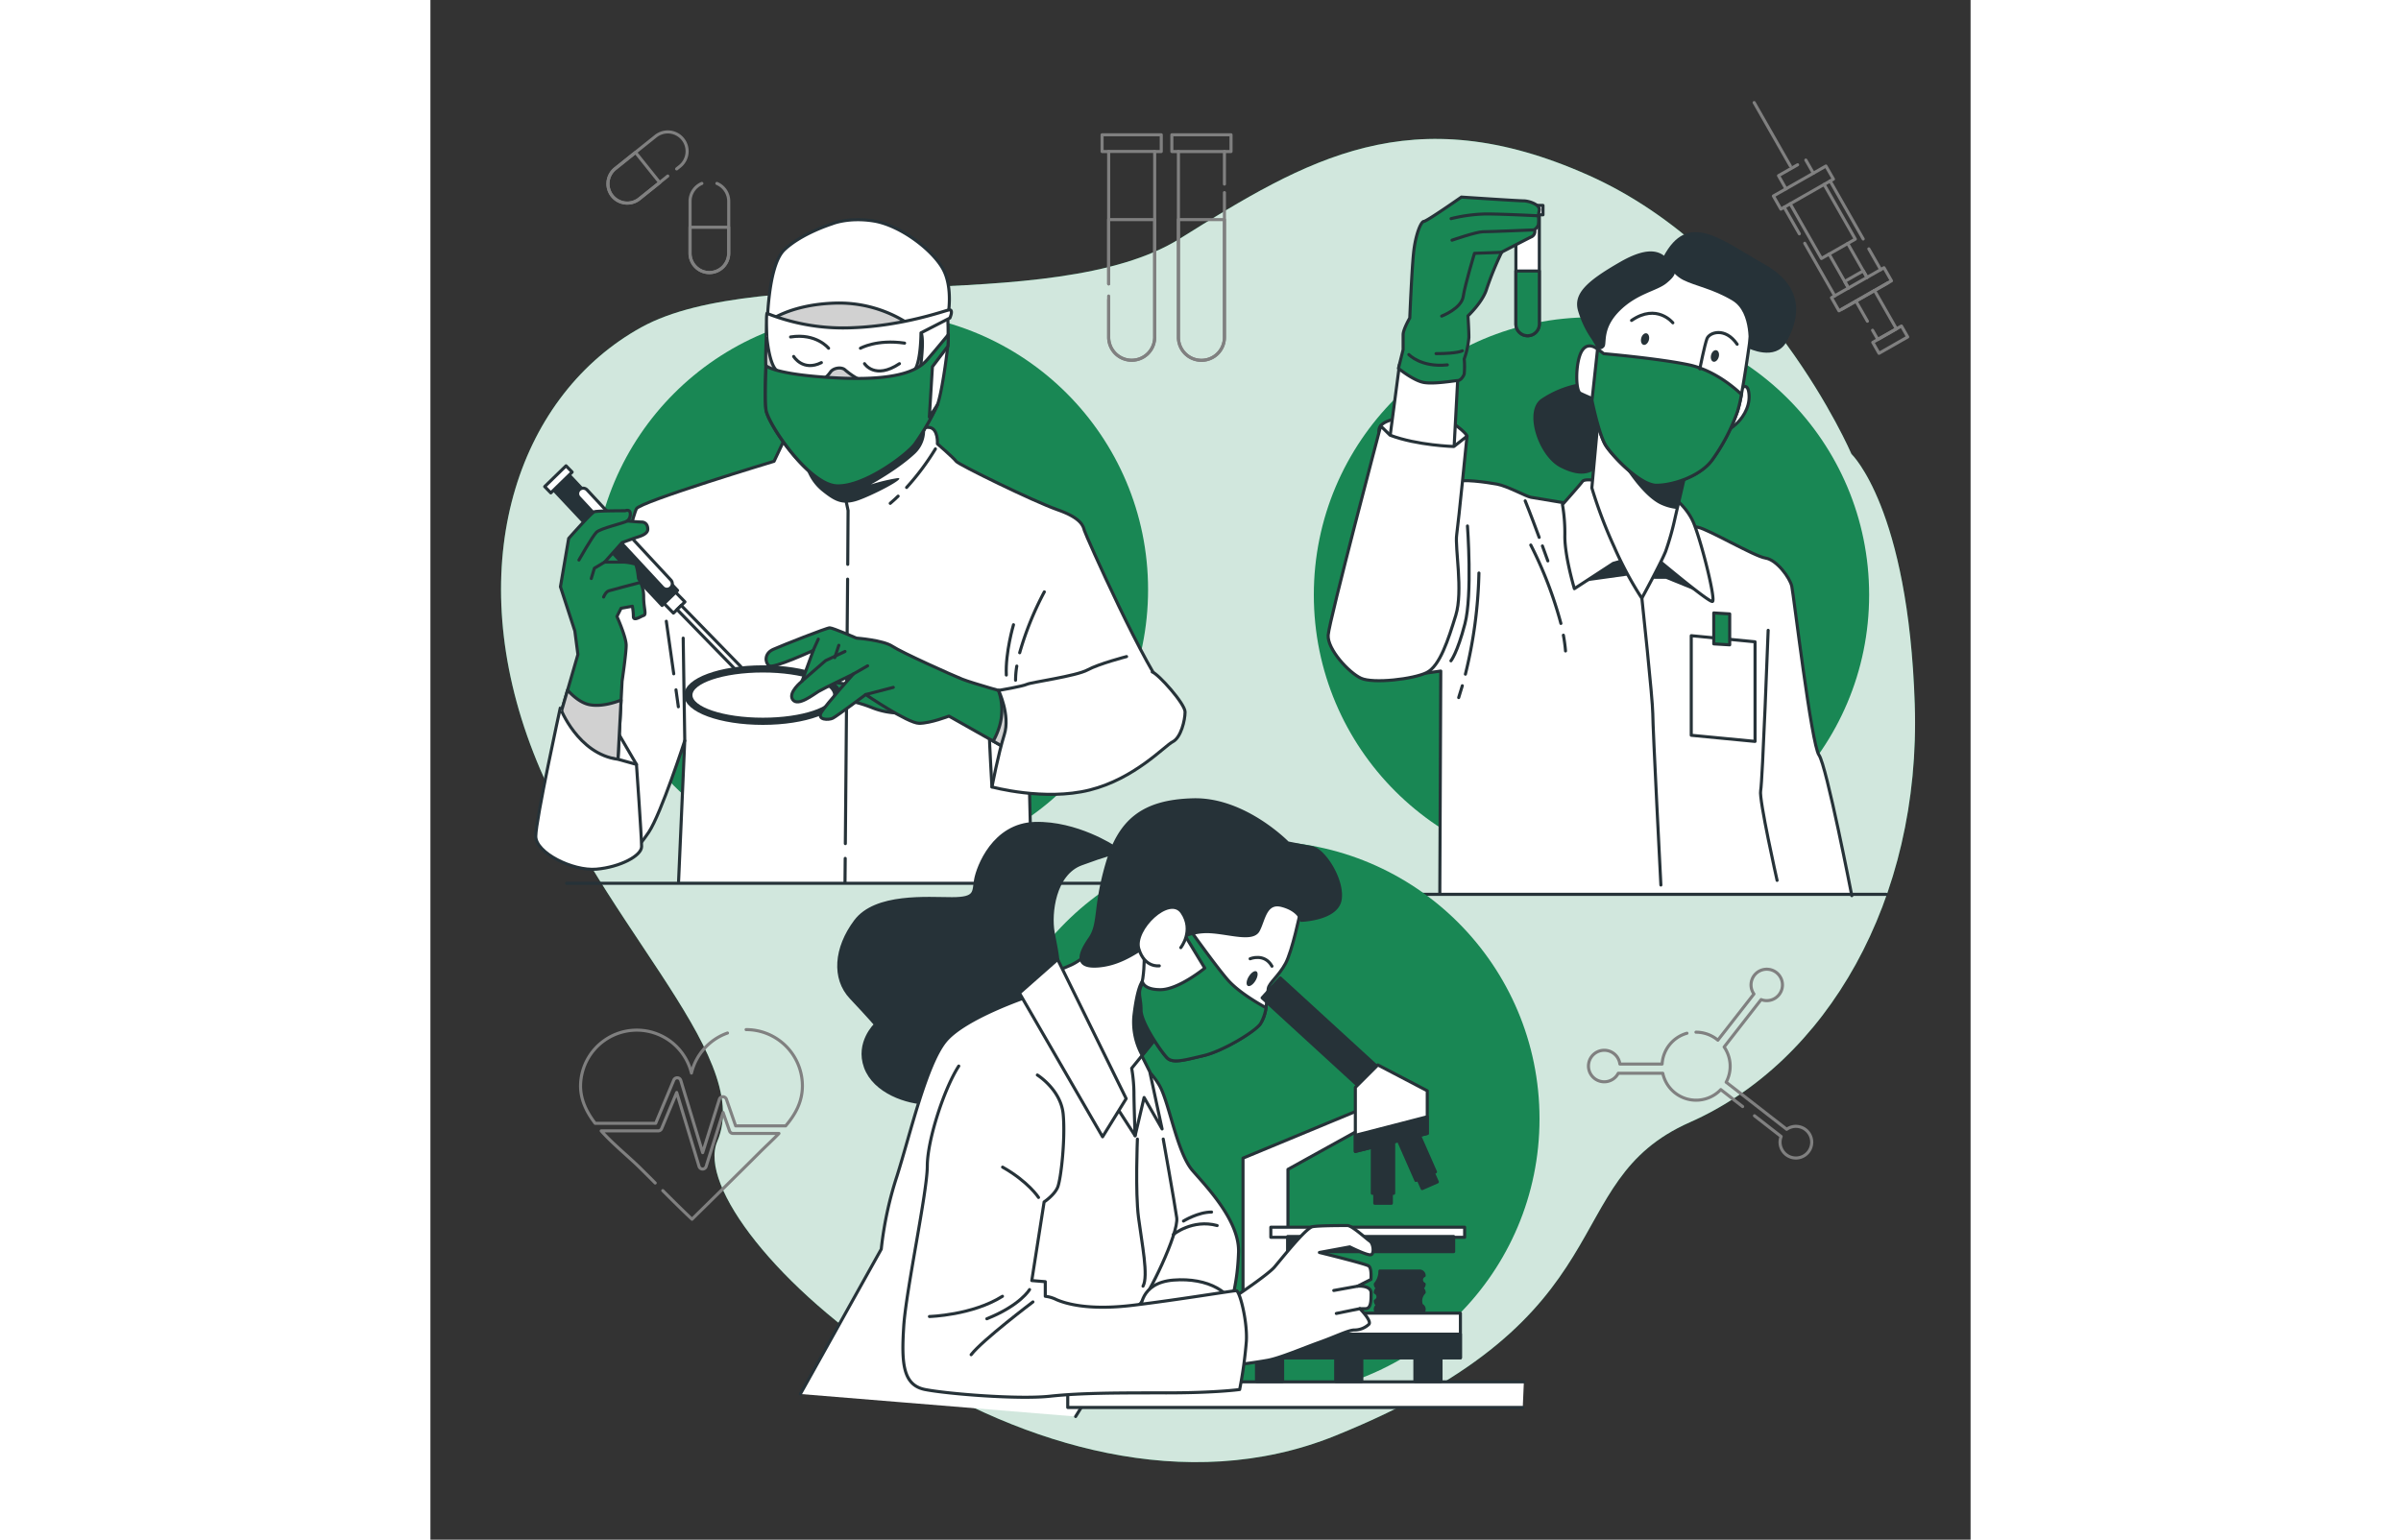 <svg xmlns="http://www.w3.org/2000/svg" width="860.131" height="551.741" viewBox="0 0 500 500"><rect x="0" y="0" width="500" height="500" fill="#333333" stroke="none"/><g id="freepik--background-simple--inject-164"><path d="M461.33,147.44S433.56,82.64,376,56.93,284.43,51.78,243.29,77.5,107.53,84.7,68.44,106.3,10.85,180.35,31.42,239s74.05,102.85,61.71,131.65S197,505.36,293.69,466.27s71-82.28,115.19-101.82,75.08-72,73-135.76S461.33,147.44,461.33,147.44Z" style="fill:#198754"></path><path d="M461.33,147.44S433.56,82.64,376,56.93,284.43,51.78,243.29,77.5,107.53,84.7,68.44,106.3,10.85,180.35,31.42,239s74.05,102.85,61.71,131.65S197,505.36,293.69,466.27s71-82.28,115.19-101.82,75.08-72,73-135.76S461.33,147.44,461.33,147.44Z" style="fill:#fff;opacity:0.8"></path></g><g id="freepik--Graphics--inject-164"><path d="M93,59.57a6.29,6.29,0,0,1,3.84,5.79V82.25a6.28,6.28,0,0,1-6.28,6.27h0a6.27,6.27,0,0,1-6.27-6.27V65.36a6.3,6.3,0,0,1,3.83-5.79" style="fill:none;stroke:gray;stroke-linecap:round;stroke-linejoin:round"></path><path d="M90.54,88.52h0a6.27,6.27,0,0,1-6.27-6.27V73.8H96.82v8.45A6.28,6.28,0,0,1,90.54,88.52Z" style="fill:none;stroke:gray;stroke-linecap:round;stroke-linejoin:round"></path><path d="M77.05,57.17l-9.23,7.4a6.27,6.27,0,0,1-8.82-1h0a6.29,6.29,0,0,1,1-8.83L73.15,44.21a6.28,6.28,0,0,1,8.82,1h0A6.28,6.28,0,0,1,81,54l-1.06.85" style="fill:none;stroke:gray;stroke-linecap:round;stroke-linejoin:round"></path><path d="M59,63.61h0a6.29,6.29,0,0,1,1-8.83l6.59-5.28,7.85,9.79-6.59,5.28A6.27,6.27,0,0,1,59,63.61Z" style="fill:none;stroke:gray;stroke-linecap:round;stroke-linejoin:round"></path><path d="M407.92,335.54a11.07,11.07,0,0,0-8.06,10H386.15a5.12,5.12,0,1,0-.53,3h14.46a11.06,11.06,0,0,0,18.83,5.3l7.09,5.51" style="fill:none;stroke:gray;stroke-linecap:round;stroke-linejoin:round"></path><path d="M429.85,362.34l8.65,6.73a5,5,0,0,0-.35,1.82,5.14,5.14,0,1,0,2.16-4.16l-19.66-15.29A11,11,0,0,0,420,340l12-15.39a5.1,5.1,0,1,0-3.27-4.75,5,5,0,0,0,.94,2.93l-11.71,15a11,11,0,0,0-7.11-2.59" style="fill:none;stroke:gray;stroke-linecap:round;stroke-linejoin:round"></path><path d="M257.77,62.55v47a7.47,7.47,0,1,1-14.94,0V49.21h14.94V59.78" style="fill:none;stroke:gray;stroke-linecap:round;stroke-linejoin:round"></path><path d="M250.3,117h0a7.47,7.47,0,0,1-7.47-7.47V71.32h14.94v38.21A7.46,7.46,0,0,1,250.3,117Z" style="fill:none;stroke:gray;stroke-linecap:round;stroke-linejoin:round"></path><polyline points="257.77 49.21 259.91 49.21 259.91 43.77 240.7 43.77 240.7 49.21 242.83 49.21" style="fill:none;stroke:gray;stroke-linecap:round;stroke-linejoin:round"></polyline><path d="M220.19,92.18v-43h14.94v60.32a7.47,7.47,0,0,1-14.94,0V96.14" style="fill:none;stroke:gray;stroke-linecap:round;stroke-linejoin:round"></path><path d="M220.19,92.18V71.32h14.94v38.21a7.47,7.47,0,0,1-7.47,7.47h0a7.46,7.46,0,0,1-7.47-7.47V97.32" style="fill:none;stroke:gray;stroke-linecap:round;stroke-linejoin:round"></path><polyline points="235.13 49.21 237.26 49.21 237.26 43.77 218.05 43.77 218.05 49.21 220.19 49.21" style="fill:none;stroke:gray;stroke-linecap:round;stroke-linejoin:round"></polyline><path d="M96.44,335.47a18.32,18.32,0,0,0-11.7,13,18.26,18.26,0,0,0-36,4.19c0,4.49,1.95,8.48,4.74,12.13H73.13L79,350.75a1.23,1.23,0,0,1,1.18-.74,1.19,1.19,0,0,1,1.09.85l7.11,23.45L93.8,357a1.19,1.19,0,0,1,1.13-.84,1.26,1.26,0,0,1,1.16.81l3,8.66h16.23c3.11-3.66,5.44-7.76,5.44-13a18.27,18.27,0,0,0-18.27-18.27" style="fill:none;stroke:gray;stroke-linecap:round;stroke-linejoin:round"></path><path d="M75.44,386.65c3.13,3.13,6.27,6.26,9.48,9.29,7.33-7.24,14.71-14.44,22-21.74,2-2,4.2-4,6.23-6.12H98.25a1.2,1.2,0,0,1-1.14-.81l-2.1-6-5.5,17.52a1.2,1.2,0,0,1-1.15.85h0a1.21,1.21,0,0,1-1.15-.86l-7.26-24-4.89,11.72a1.22,1.22,0,0,1-1.11.75H55.44c4,4.45,8.94,8.38,12.65,12.05,1.63,1.61,3.26,3.24,4.88,4.87" style="fill:none;stroke:gray;stroke-linecap:round;stroke-linejoin:round"></path><polyline points="460.35 93.53 459.13 91.4 465.17 87.96 466.38 90.09" style="fill:none;stroke:gray;stroke-linecap:round;stroke-linejoin:round"></polyline><polyline points="466.51 104.31 462.79 97.8 462.79 97.78 468.81 94.34 468.82 94.34 475.92 106.78 469.88 110.22 468.18 107.25" style="fill:none;stroke:gray;stroke-linecap:round;stroke-linejoin:round"></polyline><rect x="468.54" y="108.23" width="10.72" height="4.09" transform="translate(940.15 -28.87) rotate(150.28)" style="fill:none;stroke:gray;stroke-linecap:round;stroke-linejoin:round"></rect><line x1="465.14" y1="77.61" x2="454.41" y2="58.78" style="fill:none;stroke:gray;stroke-linecap:round;stroke-linejoin:round"></line><line x1="470.82" y1="87.56" x2="466.97" y2="80.82" style="fill:none;stroke:gray;stroke-linecap:round;stroke-linejoin:round"></line><line x1="444.41" y1="75.93" x2="439.48" y2="67.3" style="fill:none;stroke:gray;stroke-linecap:round;stroke-linejoin:round"></line><line x1="455.9" y1="96.07" x2="446.16" y2="79" style="fill:none;stroke:gray;stroke-linecap:round;stroke-linejoin:round"></line><polyline points="458.34 100.33 462.79 97.8 462.79 97.78 468.81 94.34 468.82 94.34 473.25 91.81" style="fill:none;stroke:gray;stroke-linecap:round;stroke-linejoin:round"></polyline><polyline points="441.44 66.18 451.58 83.94 454.07 82.52 460.11 79.07 462.58 77.65 452.45 59.9" style="fill:none;stroke:gray;stroke-linecap:round;stroke-linejoin:round"></polyline><polyline points="466.38 90.09 465.17 87.96 460.11 79.07" style="fill:none;stroke:gray;stroke-linecap:round;stroke-linejoin:round"></polyline><polyline points="454.07 82.52 459.13 91.4 460.35 93.53" style="fill:none;stroke:gray;stroke-linecap:round;stroke-linejoin:round"></polyline><polyline points="462.79 97.78 458.34 100.33 457.27 100.93 454.85 96.67 455.9 96.07 460.35 93.53 466.38 90.09 470.82 87.56 471.89 86.94 474.32 91.2 473.25 91.81 468.82 94.34 468.81 94.34" style="fill:none;stroke:gray;stroke-linecap:round;stroke-linejoin:round"></polyline><polyline points="443.85 53.51 437.65 57.05 440.08 61.32" style="fill:none;stroke:gray;stroke-linecap:round;stroke-linejoin:round"></polyline><line x1="448.96" y1="56.25" x2="446.52" y2="51.98" style="fill:none;stroke:gray;stroke-linecap:round;stroke-linejoin:round"></line><polygon points="441.44 66.18 452.45 59.9 454.41 58.78 455.48 58.18 453.04 53.92 448.96 56.25 440.08 61.32 435.99 63.65 438.42 67.91 439.48 67.31 441.44 66.18" style="fill:none;stroke:gray;stroke-linecap:round;stroke-linejoin:round"></polygon><line x1="441.5" y1="53.91" x2="429.74" y2="33.31" style="fill:none;stroke:gray;stroke-linecap:round;stroke-linejoin:round"></line></g><g id="freepik--character-3--inject-164"><circle cx="376.93" cy="193.18" r="90.14" style="fill:#198754"></circle><path d="M327.69,290l.31-72.08s-12.73,1.76-14.86,2.07-3.11-2.16-9.21-8.25-5.17-22.84,2.75-28.32,25.27-25.59,26.49-26.81,9.75,0,13.1.61,9.44,4,11,4.27,12.8,2.13,12.8,2.13l41.42,7.61c3.35.61,18.27,9.44,21.93,10s7.92,6.4,8.53,9.14,6.39,51.47,8.83,54.82,10.66,45.67,10.66,45.67" style="fill:#fff;stroke:#263238;stroke-linecap:round;stroke-linejoin:round"></path><polygon points="397.4 187.46 401.17 187.46 412.13 191.91 399.8 180.94 397.4 187.46" style="fill:#263238;stroke:#263238;stroke-linecap:round;stroke-linejoin:round"></polygon><polygon points="373.75 188.49 388.49 186.43 383.35 178.89 373.75 188.49" style="fill:#263238;stroke:#263238;stroke-linecap:round;stroke-linejoin:round"></polygon><path d="M336.67,170.81s1.65,22.29-.83,31.79-4.54,12-4.54,12" style="fill:none;stroke:#263238;stroke-linecap:round;stroke-linejoin:round"></path><path d="M335,222.69c-.37,1.28-.76,2.56-1.18,3.85" style="fill:#fff;stroke:#263238;stroke-linecap:round;stroke-linejoin:round"></path><path d="M340.39,186.09A149.55,149.55,0,0,1,336,218.93" style="fill:#fff;stroke:#263238;stroke-linecap:round;stroke-linejoin:round"></path><path d="M437.19,285.9s-5.94-26.39-5.34-29.13,2.44-52.08,2.44-52.08" style="fill:none;stroke:#263238;stroke-linecap:round;stroke-linejoin:round"></path><path d="M361,177.29q.82,2.27,1.76,4.86" style="fill:none;stroke:#263238;stroke-linecap:round;stroke-linejoin:round"></path><path d="M355.41,162.65s1.65,4,4.54,11.86" style="fill:none;stroke:#263238;stroke-linecap:round;stroke-linejoin:round"></path><path d="M367.81,206.28a49.19,49.19,0,0,1,.69,5.11" style="fill:none;stroke:#263238;stroke-linecap:round;stroke-linejoin:round"></path><path d="M357.23,177A130.64,130.64,0,0,1,367,202.45" style="fill:none;stroke:#263238;stroke-linecap:round;stroke-linejoin:round"></path><path d="M393.29,194.28s3.54,32.94,3.54,37.51,2.63,55.62,2.63,55.62" style="fill:none;stroke:#263238;stroke-linecap:round;stroke-linejoin:round"></path><polygon points="430.03 240.77 409.32 238.78 409.32 206.44 430.03 208.42 430.03 240.77" style="fill:#fff;stroke:#263238;stroke-linecap:round;stroke-linejoin:round"></polygon><polygon points="421.8 209.41 416.63 209.1 416.63 199.05 421.8 199.36 421.8 209.41" style="fill:#198754;stroke:#263238;stroke-linecap:round;stroke-linejoin:round"></polygon><path d="M376.79,155.87s-2.32-.26-2.83.52-6.45,7.47-6.45,7.47a54.78,54.78,0,0,1,.77,10.31c0,6.7,3.1,17,3.1,17L384,182.94l8.25-2.32a14.27,14.27,0,0,1,4.89,0s18.05,15.21,19.08,14.69-3.09-17.53-5.93-25-10.83-11.6-10.83-11.6S381.17,155.36,376.79,155.87Z" style="fill:#fff;stroke:#263238;stroke-linecap:round;stroke-linejoin:round"></path><path d="M373.44,124.42a32.61,32.61,0,0,0-12.89,5.16c-5.67,4.12-.77,18.56,6.19,22.17s11.85,2.57,14.69-3.87,1.55-19.59-.26-21.65S373.44,124.42,373.44,124.42Z" style="fill:#263238"></path><path d="M379.63,130.35l-2.58,28.1a149.59,149.59,0,0,0,7.22,19.07,114.47,114.47,0,0,0,9,16.76s6.18-11.34,7.73-15.21A90.27,90.27,0,0,0,404.11,168L408,151.23s-7-1.8-15.47-8.25A65,65,0,0,1,379.63,130.35Z" style="fill:#fff;stroke:#263238;stroke-linecap:round;stroke-linejoin:round"></path><path d="M408,151.23s-7-1.8-15.47-8.25a74.12,74.12,0,0,1-6.32-5.37v11.51s6.49,11.37,13,14.62a16.39,16.39,0,0,0,5.55,1.56Z" style="fill:#263238"></path><path d="M425.77,126s2.06-2.06,2.32,2.32-2.58,8-4.39,9.54-2.57,2.06-2.57,2.06Z" style="fill:#fff;stroke:#263238;stroke-linecap:round;stroke-linejoin:round"></path><path d="M408,85.48a26.13,26.13,0,0,0-19.12,4.78c-9.16,6.77-10,23.11-10,23.11s-3.18-2.79-5.18.79-2,12.75-.39,13.55,3.58,1.59,3.58,1.59,2.39,11.95,4.78,15.54,11.16,12.75,16.34,12.75,13.94-2.79,17.92-8a61.77,61.77,0,0,0,8.37-15.94c1.59-4.38,4.38-25.49,4.38-25.49s1.19-9.56-6.37-16.33S408,85.48,408,85.48Z" style="fill:#fff;stroke:#263238;stroke-linecap:round;stroke-linejoin:round"></path><path d="M381.69,144.84c2.39,3.58,11.16,12.75,16.34,12.75s13.94-2.79,17.92-8a61.77,61.77,0,0,0,8.37-15.94,44.52,44.52,0,0,0,1.3-5.54c-1-1-8.09-7.74-17.12-9.65-9.8-2.06-27.59-3.6-27.59-3.6l-2-1.52-1.82,16.72C377.66,132.82,379.67,141.81,381.69,144.84Z" style="fill:#198754;stroke:#263238;stroke-linecap:round;stroke-linejoin:round"></path><path d="M412.1,119.78s1.55-7.73,2.32-9.79,5.93-3.87,9.8,1.8" style="fill:none;stroke:#263238;stroke-linecap:round;stroke-linejoin:round"></path><path d="M403.34,104.83s-5.15-6.44-13.4-.77" style="fill:none;stroke:#263238;stroke-linecap:round;stroke-linejoin:round"></path><path d="M395.56,110.46c-.28,1-1.07,1.71-1.75,1.52s-1-1.17-.73-2.2,1.07-1.72,1.75-1.53S395.84,109.43,395.56,110.46Z" style="fill:#263238"></path><path d="M418.24,115.94c-.28,1-1.07,1.71-1.75,1.52s-1-1.17-.73-2.2,1.07-1.71,1.75-1.52S418.53,114.91,418.24,115.94Z" style="fill:#263238"></path><path d="M378.9,113.37a2,2,0,0,0,2.27-.8c.78-1.29-.77-5.93,4.9-11.6s12.12-6.45,15.21-9,3.61-3.86,1.55-6.44-5.16-7-16.5-.51-15.47,10.56-13.66,16.23a31.72,31.72,0,0,0,4.38,9Z" style="fill:#263238"></path><path d="M400.25,83.44s2.32,5.41,6.44,7.47,9.54,2.84,16,6.71,5.16,15.46,5.16,15.46,8.76,4.38,12.37-2.06,7-17.27-7.22-25.26S408.24,68.23,400.25,83.44Z" style="fill:#263238"></path><path d="M360,68.54v36.71a3.81,3.81,0,0,1-3.81,3.8h0a3.81,3.81,0,0,1-3.8-3.8V68.54Z" style="fill:#fff;stroke:#263238;stroke-linecap:round;stroke-linejoin:round"></path><path d="M360,88v17.22a3.81,3.81,0,0,1-3.81,3.8h0a3.81,3.81,0,0,1-3.8-3.8V88Z" style="fill:#198754;stroke:#263238;stroke-linecap:round;stroke-linejoin:round"></path><rect x="351.14" y="66.71" width="10.05" height="3.05" style="fill:#fff;stroke:#263238;stroke-linecap:round;stroke-linejoin:round"></rect><path d="M336.52,141.64s0-.91-4.26-4-20.41-3.35-23.76.61,8.53,14.92,11.88,16.45,9.44-1.22,11.27-3.35S336.52,141.64,336.52,141.64Z" style="fill:#fff;stroke:#263238;stroke-linecap:round;stroke-linejoin:round"></path><path d="M314.59,118.49l-3,22.84s5.79,7.92,11,8.23,9.75-4.57,9.75-4.57l1.22-22.84S321.6,121.84,314.59,118.49Z" style="fill:#fff;stroke:#263238;stroke-linecap:round;stroke-linejoin:round"></path><path d="M317.94,103.26s.61-14.92,1.22-21,2.44-10.36,3.35-10.36S334.7,64,334.7,64s18.27,1.22,20.1,1.22,5.48,1.22,5.18,3l-.31,1.82a9.57,9.57,0,0,1,0,3,3.4,3.4,0,0,1-1.22,1.52,1.94,1.94,0,0,1-1.22,2.44c-1.82.91-9.44,4.87-9.44,4.87a105.47,105.47,0,0,0-4.87,11.88c-1.22,4.27-6.09,8.83-6.09,8.83s.3,4.27.3,7a27.23,27.23,0,0,1-1.52,7,26,26,0,0,1,0,4.88c-.3.91-1.22,2.13-2.13,2.13s-7.62,1.22-11,.61-8.22-4.57-8.22-4.57l1.52-6.09v-4.88C315.81,106.92,317.94,103.26,317.94,103.26Z" style="fill:#198754;stroke:#263238;stroke-linecap:round;stroke-linejoin:round"></path><path d="M328.3,102.65s6.4-2.43,7-6.39,3.65-14,3.65-14l8.83-.31" style="fill:none;stroke:#263238;stroke-linecap:round;stroke-linejoin:round"></path><path d="M331.65,78s7.92-2.74,10.05-2.74,16.75-.61,16.75-.61" style="fill:none;stroke:#263238;stroke-linecap:round;stroke-linejoin:round"></path><path d="M331.35,71a51.33,51.33,0,0,1,11.26-1.52c5.49,0,17.06.6,17.06.6" style="fill:none;stroke:#263238;stroke-linecap:round;stroke-linejoin:round"></path><path d="M317.64,115.14s4,4.26,12.49,3.35" style="fill:none;stroke:#263238;stroke-linecap:round;stroke-linejoin:round"></path><path d="M335,113.92s-1.52.92-8.53.92" style="fill:none;stroke:#263238;stroke-linecap:round;stroke-linejoin:round"></path><path d="M311.55,141.33l-3.05-3s-16.75,63.35-17.05,67.92,6.7,12.18,10.66,14,17.05.3,21.32-1.83,7-10.66,9.44-18.58-.31-21.93.3-26.19,3.35-32,3.35-32L332.26,145S320.38,144.68,311.55,141.33Z" style="fill:#fff;stroke:#263238;stroke-linecap:round;stroke-linejoin:round"></path><line x1="313.45" y1="290.43" x2="472.65" y2="290.43" style="fill:none;stroke:#263238;stroke-linecap:round;stroke-linejoin:round"></line></g><g id="freepik--character-1--inject-164"><circle cx="142.84" cy="191.48" r="90.14" style="fill:#198754"></circle><path d="M80.56,286.26l2-45.69s-7.68,23.68-11.68,29.68-7,8.34-12.67,7.34-16.34-18.35-16.34-27,9-30.68,11-35.68,12.68-47.36,14-49.7,44.69-15.41,44.69-15.41l3-6.34s44.36-5,47.36-4.66,2.67,5.33,2.67,5.33,5.41,4.68,6.08,5.68,25.27,13.07,32.94,15.74,8.34,5.33,8.67,6.67,20.35,46.36,27.69,54-11.34,22.34-17.68,25-15,1.33-18-3.33S194,237.23,194,237.23L195.23,287" style="fill:#fff;stroke:#263238;stroke-linecap:round;stroke-linejoin:round"></path><line x1="82.57" y1="240.57" x2="82.06" y2="207.23" style="fill:none;stroke:#263238;stroke-linecap:round;stroke-linejoin:round"></line><line x1="79.72" y1="224.02" x2="80.49" y2="229.53" style="fill:none;stroke:#263238;stroke-linecap:round;stroke-linejoin:round"></line><line x1="76.58" y1="201.75" x2="78.99" y2="218.82" style="fill:none;stroke:#263238;stroke-linecap:round;stroke-linejoin:round"></line><path d="M190.36,216.31a28.38,28.38,0,0,0-.4,4.58" style="fill:none;stroke:#263238;stroke-linecap:round;stroke-linejoin:round"></path><path d="M199.3,192.21a100.82,100.82,0,0,0-8,19.76" style="fill:none;stroke:#263238;stroke-linecap:round;stroke-linejoin:round"></path><path d="M189.29,202.88s-2.67,9-2.33,16.34" style="fill:none;stroke:#263238;stroke-linecap:round;stroke-linejoin:round"></path><path d="M151.84,161.12c-.82.8-1.68,1.59-2.57,2.34" style="fill:none;stroke:#263238;stroke-linecap:round;stroke-linejoin:round"></path><path d="M163.94,145.78a81.18,81.18,0,0,1-9.35,12.52" style="fill:none;stroke:#263238;stroke-linecap:round;stroke-linejoin:round"></path><line x1="134.66" y1="278.76" x2="134.59" y2="286.59" style="fill:none;stroke:#263238;stroke-linecap:round;stroke-linejoin:round"></line><line x1="135.44" y1="188.07" x2="134.7" y2="273.96" style="fill:none;stroke:#263238;stroke-linecap:round;stroke-linejoin:round"></line><polyline points="134.26 159.45 135.59 165.79 135.48 183.27" style="fill:none;stroke:#263238;stroke-linecap:round;stroke-linejoin:round"></polyline><path d="M66.89,248.24l-7-12-.34,13.68S64.56,251.24,66.89,248.24Z" style="fill:#fff;stroke:#263238;stroke-linecap:round;stroke-linejoin:round"></path><polygon points="80.23 191.74 75.21 196.63 39.54 158.63 44.56 153.74 80.23 191.74" style="fill:#263238;stroke:#263238;stroke-linecap:round;stroke-linejoin:round"></polygon><rect x="36.71" y="154.25" width="9.68" height="2.85" transform="translate(-96.85 73.17) rotate(-44.26)" style="fill:#fff;stroke:#263238;stroke-linecap:round;stroke-linejoin:round"></rect><rect x="76.62" y="193.57" width="5.23" height="4.34" transform="translate(-114.11 110.84) rotate(-44.26)" style="fill:#fff;stroke:#263238;stroke-linecap:round;stroke-linejoin:round"></rect><path d="M78,190.83h0a1.77,1.77,0,0,1-2.51,0L48.32,161.57a1.77,1.77,0,0,1,0-2.51h0a1.77,1.77,0,0,1,2.51,0L78,188.31A1.78,1.78,0,0,1,78,190.83Z" style="fill:#fff;stroke:#263238;stroke-linecap:round;stroke-linejoin:round"></path><path d="M89.71,193.25h1.91a0,0,0,0,1,0,0v27.57a.87.87,0,0,1-.87.87h-.16a.88.88,0,0,1-.88-.88V193.25A0,0,0,0,1,89.71,193.25Z" transform="translate(-119.03 122.08) rotate(-44.24)" style="fill:#fff;stroke:#263238;stroke-linecap:round;stroke-linejoin:round"></path><path d="M46.88,204.88l-4.67-14.34,2.67-15.68s7.34-8.33,8.34-8.67,10-.33,10-.33,1.67-.67,1.67,1a2.77,2.77,0,0,1-1,2.33s3.67.34,4.67.34,2,.67,2,2.33-2.67,2.34-3.67,2.67-4.67,1.67-4.67,1.67l-5.67,6.34h6.34a18.37,18.37,0,0,1,3.67.66c.66,1,1,4.67,1,4.67a11.12,11.12,0,0,1,1.66,6c0,3.66,1,5.67,0,6s-3.33,2-3.33.33a19.56,19.56,0,0,0-.33-3.33l-3.67.66-1.34,2.67s3,6.67,3,9.34-1.33,11.67-1.33,11.67l-1.33,25.35a22.66,22.66,0,0,1-8.67-2.33c-5-2.34-10.34-11-10.34-11l6-20.68Z" style="fill:#198754;stroke:#263238;stroke-linecap:round;stroke-linejoin:round"></path><path d="M51.88,228.89c-2.81-.46-5.4-2.62-7.36-4.77l-2.64,9.11s5.33,8.67,10.33,11a22.73,22.73,0,0,0,8.68,2.33l1-19.2C59.21,228.39,55.33,229.47,51.88,228.89Z" style="fill:#d1d1d1;stroke:#263238;stroke-linecap:round;stroke-linejoin:round"></path><path d="M56.22,193.88s.66-1.67,1.66-2,10-2.66,10-2.66" style="fill:none;stroke:#263238;stroke-linecap:round;stroke-linejoin:round"></path><polyline points="52.22 187.87 53.22 184.54 56.55 182.53" style="fill:none;stroke:#263238;stroke-linecap:round;stroke-linejoin:round"></polyline><path d="M48.21,181.87s4.34-7.67,5.67-9,9-3,10-3.67" style="fill:none;stroke:#263238;stroke-linecap:round;stroke-linejoin:round"></path><path d="M60.89,246.57l6,1.67s1.67,23.68,1.67,26.68-7,6.67-14.68,7.34S34.2,276.92,34.2,271.59s7.95-41.67,7.95-41.67S47.88,244.9,60.89,246.57Z" style="fill:#fff;stroke:#263238;stroke-linecap:round;stroke-linejoin:round"></path><path d="M151.94,231.56a24.67,24.67,0,0,1-8.34-1.66,43,43,0,0,0-9.67-2.67c-2-.34-5.67,1.33-8.34-.34s-5-3-.67-4.67,11.34.34,14,.67,7.67-.67,7.67-.67Z" style="fill:#198754;stroke:#263238;stroke-linecap:round;stroke-linejoin:round"></path><ellipse cx="107.91" cy="225.73" rx="25.01" ry="9.17" style="fill:#263238;stroke:#263238;stroke-linecap:round;stroke-linejoin:round"></ellipse><ellipse cx="107.91" cy="225.73" rx="23.35" ry="7.84" style="fill:#fff;stroke:#263238;stroke-linecap:round;stroke-linejoin:round"></ellipse><path d="M182.29,255.58s-.86-15.1-.86-17.45,10.95,1.57,10.95,1.57S186.67,254.24,182.29,255.58Z" style="fill:#fff;stroke:#263238;stroke-linecap:round;stroke-linejoin:round"></path><path d="M188,225.23s-12-3.34-15.34-4.67-19.68-8.67-22.68-10.68-11.68-2.66-11.68-2.66-7.67-3.34-8.67-3.34-15.34,5.67-18.34,7-2.67,4.34-1.34,5.34,14.35-5,14.35-5l-3.67,10s-4.67,3.67-3,6,6.68-1.67,8.34-2.67,11.34-5.67,11.34-5.67-8.67,9.67-10.34,12.34,2.34,2.67,3.67,2,10.67-7.67,10.67-7.67,13.68,9.34,17.35,9.34,9.67-2.34,9.67-2.34L189,244.24s3.33-5.67,3.67-9.68.33-9,.33-9Z" style="fill:#198754;stroke:#263238;stroke-linecap:round;stroke-linejoin:round"></path><polyline points="120.59 221.22 128.26 214.55 134.59 211.55" style="fill:none;stroke:#263238;stroke-linecap:round;stroke-linejoin:round"></polyline><line x1="124.26" y1="211.22" x2="125.92" y2="207.55" style="fill:none;stroke:#263238;stroke-linecap:round;stroke-linejoin:round"></line><line x1="131.26" y1="213.55" x2="132.59" y2="209.55" style="fill:none;stroke:#263238;stroke-linecap:round;stroke-linejoin:round"></line><line x1="141.26" y1="225.56" x2="150.27" y2="223.22" style="fill:none;stroke:#263238;stroke-linecap:round;stroke-linejoin:round"></line><line x1="137.26" y1="218.89" x2="141.93" y2="216.22" style="fill:none;stroke:#263238;stroke-linecap:round;stroke-linejoin:round"></line><path d="M184.43,224.23A19.21,19.21,0,0,1,185,234.9a22.48,22.48,0,0,1-2.3,5.78l6.3,3.56s3.33-5.67,3.67-9.68.33-9,.33-9l-5-.33Z" style="fill:#d1d1d1;stroke:#263238;stroke-linecap:round;stroke-linejoin:round"></path><path d="M226,213.22s-9,2.33-12.68,4.34-18.34,4-19.67,4.66-9.2,2-9.2,2,3.86,8,1.86,14.34-4,17-4,17,17,4.67,31.68,1,24.35-14.34,27-15.68,4-7,4-9.67-8.67-12.34-10.67-13" style="fill:#fff;stroke:#263238;stroke-linecap:round;stroke-linejoin:round"></path><path d="M130.26,72.74s-9.67,3-15.34,8.34-5.67,26-5.67,28.68-1,18.68-.34,23.35,14,24.34,23,24.68,23-10.34,25.34-13.68a81.89,81.89,0,0,0,7.34-12.67c1.33-3.34,3-15.34,3.34-19a80.54,80.54,0,0,0,0-9.34s2-9.67-1.67-16-14-14-22.35-15.34S130.26,72.74,130.26,72.74Z" style="fill:#fff;stroke:#263238;stroke-linecap:round;stroke-linejoin:round"></path><path d="M109.25,104.76s7-6,22.68-6.34a41.17,41.17,0,0,1,26,8.67s2.34-1.67,1.67,7.34-1.67,11-9,13.67-23.68,4.67-30.68,2.67-10.7-9.66-11-12S109.25,104.76,109.25,104.76Z" style="fill:#d1d1d1;stroke:#263238;stroke-linecap:round;stroke-linejoin:round"></path><path d="M109.25,101.76a66.93,66.93,0,0,0,28,4.66c16.34-.66,29.38-5.43,31.05-5.76s.34,2.61.34,2.61l-9.38,4.82s0,9-2,12-6.33,5-11,5-9-2.66-11.68-5c-1.11-1-3.66-.67-4.67.67s-2.33,3.33-6.67,3-9.33-1.34-11.34-4-2.66-10-2.66-10S108.91,103.09,109.25,101.76Z" style="fill:#fff;stroke:#263238;stroke-linecap:round;stroke-linejoin:round"></path><path d="M122.18,152.58a16,16,0,0,0,5.11,7.08c3.93,3.14,6.29,4.32,10.61,3.14s18.08-8.25,13.36-7.47a60.68,60.68,0,0,0-8.25,2s8.65-4.72,14.15-9.83a10.31,10.31,0,0,0,2.75-11.39S121.79,147.87,119,146.29,122.18,152.58,122.18,152.58Z" style="fill:#263238"></path><path d="M168,112.43c.1-1.14.14-2.48.14-3.78-.88,1.07-4.75,5.76-6.81,8.11-2.34,2.67-7.68,7-28.69,6s-23.68-4-23.68-4h0c-.21,5.43-.36,11.7,0,14.34.67,4.67,14,24.34,23,24.68s23-10.34,25.34-13.68a81.89,81.89,0,0,0,7.34-12.67l-2.67,4,1-16.34Z" style="fill:#198754;stroke:#263238;stroke-linecap:round;stroke-linejoin:round"></path><path d="M129.26,113.09s-4-5-12.34-3.66" style="fill:none;stroke:#263238;stroke-linecap:round;stroke-linejoin:round"></path><path d="M139.6,113.09s5.33-3,14.34-1.66" style="fill:none;stroke:#263238;stroke-linecap:round;stroke-linejoin:round"></path><path d="M117.92,115.76s3,5,9,2" style="fill:none;stroke:#263238;stroke-linecap:round;stroke-linejoin:round"></path><path d="M140.93,118.1s3.34,5.33,11.34,0" style="fill:none;stroke:#263238;stroke-linecap:round;stroke-linejoin:round"></path><line x1="44.19" y1="286.85" x2="235.08" y2="286.85" style="fill:none;stroke:#263238;stroke-linecap:round;stroke-linejoin:round"></line></g><g id="freepik--character-2--inject-164"><circle cx="269.92" cy="363.33" r="90.14" style="fill:#198754"></circle><path d="M221.86,275.07s-12-8-25.53-7.66S177.72,281.64,177,285.65s.37,6.2-7.65,6.2-24.81-1.46-31.37,7.3-7.3,18.6-1.46,24.8,8,8.75,8,8.75-6.2,5.84-3.28,13.86,13.5,11.67,20.43,11.67,17.5-9.85,20.42-15.68,11.31-4,17.87-13.13,3.29-20.43,2.19-26.63.37-19,9.12-22.24,10.21-3.29,10.21-3.29Z" style="fill:#263238;stroke:#263238;stroke-linecap:round;stroke-linejoin:round"></path><path d="M120.1,452.7l26.26-47.05a115.88,115.88,0,0,1,5.1-23.71c4.38-13.86,9.49-36.11,15.69-43.77s27-14.59,27-14.59,20.06,8.76,25.53,12.77,14.59,10.94,17.5,17.14,5.48,21.15,10.22,26.62,15.32,16.42,14.95,26.63-2.19,14.22-2.19,16.78-5.1-.54-14.58.55-16.23,4.21-17,5.3S209.46,460,209.46,460" style="fill:#fff;stroke:#263238;stroke-linecap:round;stroke-linejoin:round"></path><path d="M237.9,369.9s3.65,20.43,4.38,25.53-9.48,25.9-12,28.09" style="fill:none;stroke:#263238;stroke-linecap:round;stroke-linejoin:round"></path><path d="M229.52,369.9s-.73,17.14.36,25.53,3.28,19,1.46,22.25" style="fill:none;stroke:#263238;stroke-linecap:round;stroke-linejoin:round"></path><path d="M241.19,400.9s6.2-5.1,14.22-2.91" style="fill:none;stroke:#263238;stroke-linecap:round;stroke-linejoin:round"></path><path d="M244.47,396.53s4.74-2.92,9.12-2.92" style="fill:none;stroke:#263238;stroke-linecap:round;stroke-linejoin:round"></path><path d="M230.24,341.45l3.29,6.57,4,18.6-5.84-10.21-2.91,12.4-3.65-22.61S226.6,338.54,230.24,341.45Z" style="fill:#fff;stroke:#263238;stroke-linecap:round;stroke-linejoin:round"></path><path d="M215.66,307.9s-4.38,4-7.66,5.47-7.3,2.92-7.3,2.92l20.06,40.12,8,12.4s-.37-10.58-.37-14.23a50.11,50.11,0,0,0-.73-7.66l9.48-11.67s2.92-27,.37-31.36S220.4,303.16,215.66,307.9Z" style="fill:#fff;stroke:#263238;stroke-linecap:round;stroke-linejoin:round"></path><path d="M238.07,325.09l-7-6.26s-1.58,1.5-2.7,11.22a22.22,22.22,0,0,0,2.71,12.65l6-7.45S237.66,330.73,238.07,325.09Z" style="fill:#263238;stroke:#263238;stroke-linecap:round;stroke-linejoin:round"></path><path d="M282.39,296.29s-2.59,12.56-4.8,16.62S272.26,319.2,272,321c-.75,6.23-.73,8.86-2.58,11.45s-12.19,8.87-18.47,10.34-10,2.59-11.83.74-8.49-11.45-8.49-15.51-1.11-5.17,0-7.76,1.11-9.24,1.11-9.24,0-3.32,4.43-8.86,12.93-7,19.21-7,7-4.44,13.67-6.28S280.54,292.59,282.39,296.29Z" style="fill:#fff;stroke:#263238;stroke-linecap:round;stroke-linejoin:round"></path><path d="M267.86,318.46c-.77,1.29-1.9,2.05-2.51,1.69s-.48-1.72.3-3,1.9-2.05,2.51-1.69S268.64,317.16,267.86,318.46Z" style="fill:#263238"></path><path d="M266.11,311.35s4.67-1.93,7.09,2.42" style="fill:none;stroke:#263238;stroke-linecap:round;stroke-linejoin:round"></path><path d="M269.46,332.49a14.89,14.89,0,0,0,1.83-5.22c-2.87-1.57-9.19-5.27-12.55-9.19-4.43-5.17-13.29-17.73-13.29-17.73L244,302.2l7.39,12.19s-8.5,7-14.41,7c-4.6,0-5.62-1.78-5.84-2.58a9.29,9.29,0,0,1-.44,1.47c-1.11,2.59,0,3.69,0,7.76s6.65,13.67,8.49,15.51,5.55.74,11.83-.74S267.61,335.08,269.46,332.49Z" style="fill:#198754;stroke:#263238;stroke-linecap:round;stroke-linejoin:round"></path><path d="M242.49,305.15a18.87,18.87,0,0,1,10.71-2.58c6.28.37,13.67,2.95,15.52-.37s2.22-9.61,7.76-8.13,6.28,4.8,6.28,4.8,11.45-.37,12.56-6.65-5.17-16.25-9.24-17-7.76-1.48-7.76-1.48-14-14.41-30.66-14-24,7-28.07,21.06-2.22,19.21-5.55,24-5.17,9.61,3,8.87,13.67-5.91,17.73-7.76A12,12,0,0,1,242.49,305.15Z" style="fill:#263238;stroke:#263238;stroke-linecap:round;stroke-linejoin:round"></path><path d="M243.6,307.74s4.43-5.54.37-11.45-15.89,5.54-14,11.82,6.65,5.54,6.65,5.54" style="fill:#fff;stroke:#263238;stroke-linecap:round;stroke-linejoin:round"></path><polygon points="203.62 311.55 225.87 356.77 218.21 369.17 191.22 322.49 203.62 311.55" style="fill:#fff;stroke:#263238;stroke-linecap:round;stroke-linejoin:round"></polygon><path d="M230.62,425.3s-.51-8.73,10.62-9.6S261,419.62,261.47,427s-22.26,2.62-24.79,2.62S230.62,425.3,230.62,425.3Z" style="fill:#fff;stroke:#263238;stroke-linecap:round;stroke-linejoin:round"></path><polyline points="354.98 448.75 206.9 448.75 206.9 457.07 354.62 457.07" style="fill:#fff;stroke:#263238;stroke-linecap:round;stroke-linejoin:round"></polyline><polygon points="302.46 360.06 263.8 376.1 263.8 435.92 278.39 435.92 278.39 379.75 305.38 364.8 302.46 360.06" style="fill:#fff;stroke:#263238;stroke-linecap:round;stroke-linejoin:round"></polygon><path d="M322.61,417a1.51,1.51,0,0,1,0-2.74,1.5,1.5,0,0,0-1.5-1.5H308.25a6.41,6.41,0,0,1-1.5,4.24,1.51,1.51,0,0,0,.88,1.37,1.48,1.48,0,0,0-.88,1.36,1.51,1.51,0,0,1,0,2.74,1.51,1.51,0,0,0,.88,1.37,1.48,1.48,0,0,0-.88,1.36,1.5,1.5,0,0,0,1.5,1.51h12.86a1.5,1.5,0,0,0,1.5-1.51,1.48,1.48,0,0,0-.88-1.36,3.89,3.89,0,0,1,.88-4.11,1.48,1.48,0,0,0-.88-1.36A1.51,1.51,0,0,0,322.61,417Z" style="fill:#263238;stroke:#263238;stroke-linecap:round;stroke-linejoin:round"></path><rect x="263.53" y="426.44" width="70.85" height="14.5" style="fill:#fff;stroke:#263238;stroke-linecap:round;stroke-linejoin:round"></rect><rect x="263.53" y="433.27" width="70.85" height="7.66" style="fill:#263238;stroke:#263238;stroke-linecap:round;stroke-linejoin:round"></rect><rect x="268.18" y="440.66" width="8.48" height="7.93" style="fill:#263238;stroke:#263238;stroke-linecap:round;stroke-linejoin:round"></rect><rect x="293.89" y="440.66" width="8.48" height="7.93" style="fill:#263238;stroke:#263238;stroke-linecap:round;stroke-linejoin:round"></rect><rect x="319.6" y="440.66" width="8.48" height="7.93" style="fill:#263238;stroke:#263238;stroke-linecap:round;stroke-linejoin:round"></rect><rect x="272.83" y="398.53" width="62.92" height="3.28" style="fill:#fff;stroke:#263238;stroke-linecap:round;stroke-linejoin:round"></rect><rect x="278.3" y="401.54" width="53.89" height="4.92" style="fill:#263238;stroke:#263238;stroke-linecap:round;stroke-linejoin:round"></rect><rect x="287.14" y="312.64" width="8.75" height="50.33" transform="translate(-154.49 324.53) rotate(-47.5)" style="fill:#263238;stroke:#263238;stroke-linecap:round;stroke-linejoin:round"></rect><rect x="305.78" y="369.65" width="6.93" height="17.87" style="fill:#263238;stroke:#263238;stroke-linecap:round;stroke-linejoin:round"></rect><rect x="306.58" y="387.77" width="5.38" height="2.99" style="fill:#263238;stroke:#263238;stroke-linecap:round;stroke-linejoin:round"></rect><rect x="316.05" y="364.85" width="6.93" height="17.87" transform="translate(-123.44 160.25) rotate(-23.74)" style="fill:#263238;stroke:#263238;stroke-linecap:round;stroke-linejoin:round"></rect><rect x="321.14" y="382.05" width="5.38" height="2.99" transform="translate(-127.01 162.82) rotate(-23.74)" style="fill:#263238;stroke:#263238;stroke-linecap:round;stroke-linejoin:round"></rect><polygon points="307.57 345.83 300.27 353.13 300.27 373.92 323.62 368.08 323.62 354.22 307.57 345.83" style="fill:#fff;stroke:#263238;stroke-linecap:round;stroke-linejoin:round"></polygon><polygon points="323.62 362.66 300.27 368.69 300.27 373.92 323.62 368.08 323.62 362.66" style="fill:#263238;stroke:#263238;stroke-linecap:round;stroke-linejoin:round"></polygon><path d="M260.88,421.33s10.94-7.3,13.13-9.85,10.21-12.76,12.4-13.13,9.85-.36,11.31-.36,6.2,4.37,7.29,5.1,1.46,4,.37,4.38-6.93-2.55-6.93-2.55l-9.85,1.82s14.95,3.65,16,4.38.73,4.37.73,4.37L301,417.68s4.38-.36,4.38,2.19,0,5.11-1.83,5.11h-1.82s4,4,2.92,5.1a6.93,6.93,0,0,1-4.74,1.83c-1.83,0-6.2,2.18-11.31,4s-12.76,5.1-16.78,5.83-9.84,1.46-9.84,1.46-.37-9.48-1.1-12.4-2.19-8.39-2.19-8.39Z" style="fill:#fff;stroke:#263238;stroke-linecap:round;stroke-linejoin:round"></path><line x1="301" y1="417.68" x2="293.26" y2="419.08" style="fill:none;stroke:#263238;stroke-linecap:round;stroke-linejoin:round"></line><line x1="301.73" y1="424.98" x2="294.09" y2="426.54" style="fill:none;stroke:#263238;stroke-linecap:round;stroke-linejoin:round"></line><path d="M171.52,346.2c-4.74,7.29-10.21,24.07-10.21,32.46s-6.93,40.48-7.66,52.15-.36,19,6.93,20.43,30.27,3.28,40.49,2.18S223,452.33,239,452.33s23.71-1.09,23.71-1.09a138.15,138.15,0,0,0,2.18-15.69c.37-6.56-2.18-16.41-3.28-16.41s-18.6,2.92-33.55,4.74-22.25-.73-24.8-1.82a10.94,10.94,0,0,0-3.65-1.1v-4.74l-4.38-.36,4-25.53s3.29-2.19,4.38-4.74,2.55-15.69,1.82-23.71-8.39-12.77-8.39-12.77" style="fill:#fff;stroke:#263238;stroke-linecap:round;stroke-linejoin:round"></path><path d="M194.5,418.78s-2.92,5.1-13.86,9.48" style="fill:none;stroke:#263238;stroke-linecap:round;stroke-linejoin:round"></path><path d="M195.6,422.79s-16.42,12.4-20.06,17.14" style="fill:none;stroke:#263238;stroke-linecap:round;stroke-linejoin:round"></path><path d="M162,427.53s13.86-.37,23.71-6.57" style="fill:none;stroke:#263238;stroke-linecap:round;stroke-linejoin:round"></path><path d="M197.42,388.87s-3.28-5.11-11.67-9.85" style="fill:none;stroke:#263238;stroke-linecap:round;stroke-linejoin:round"></path></g></svg>